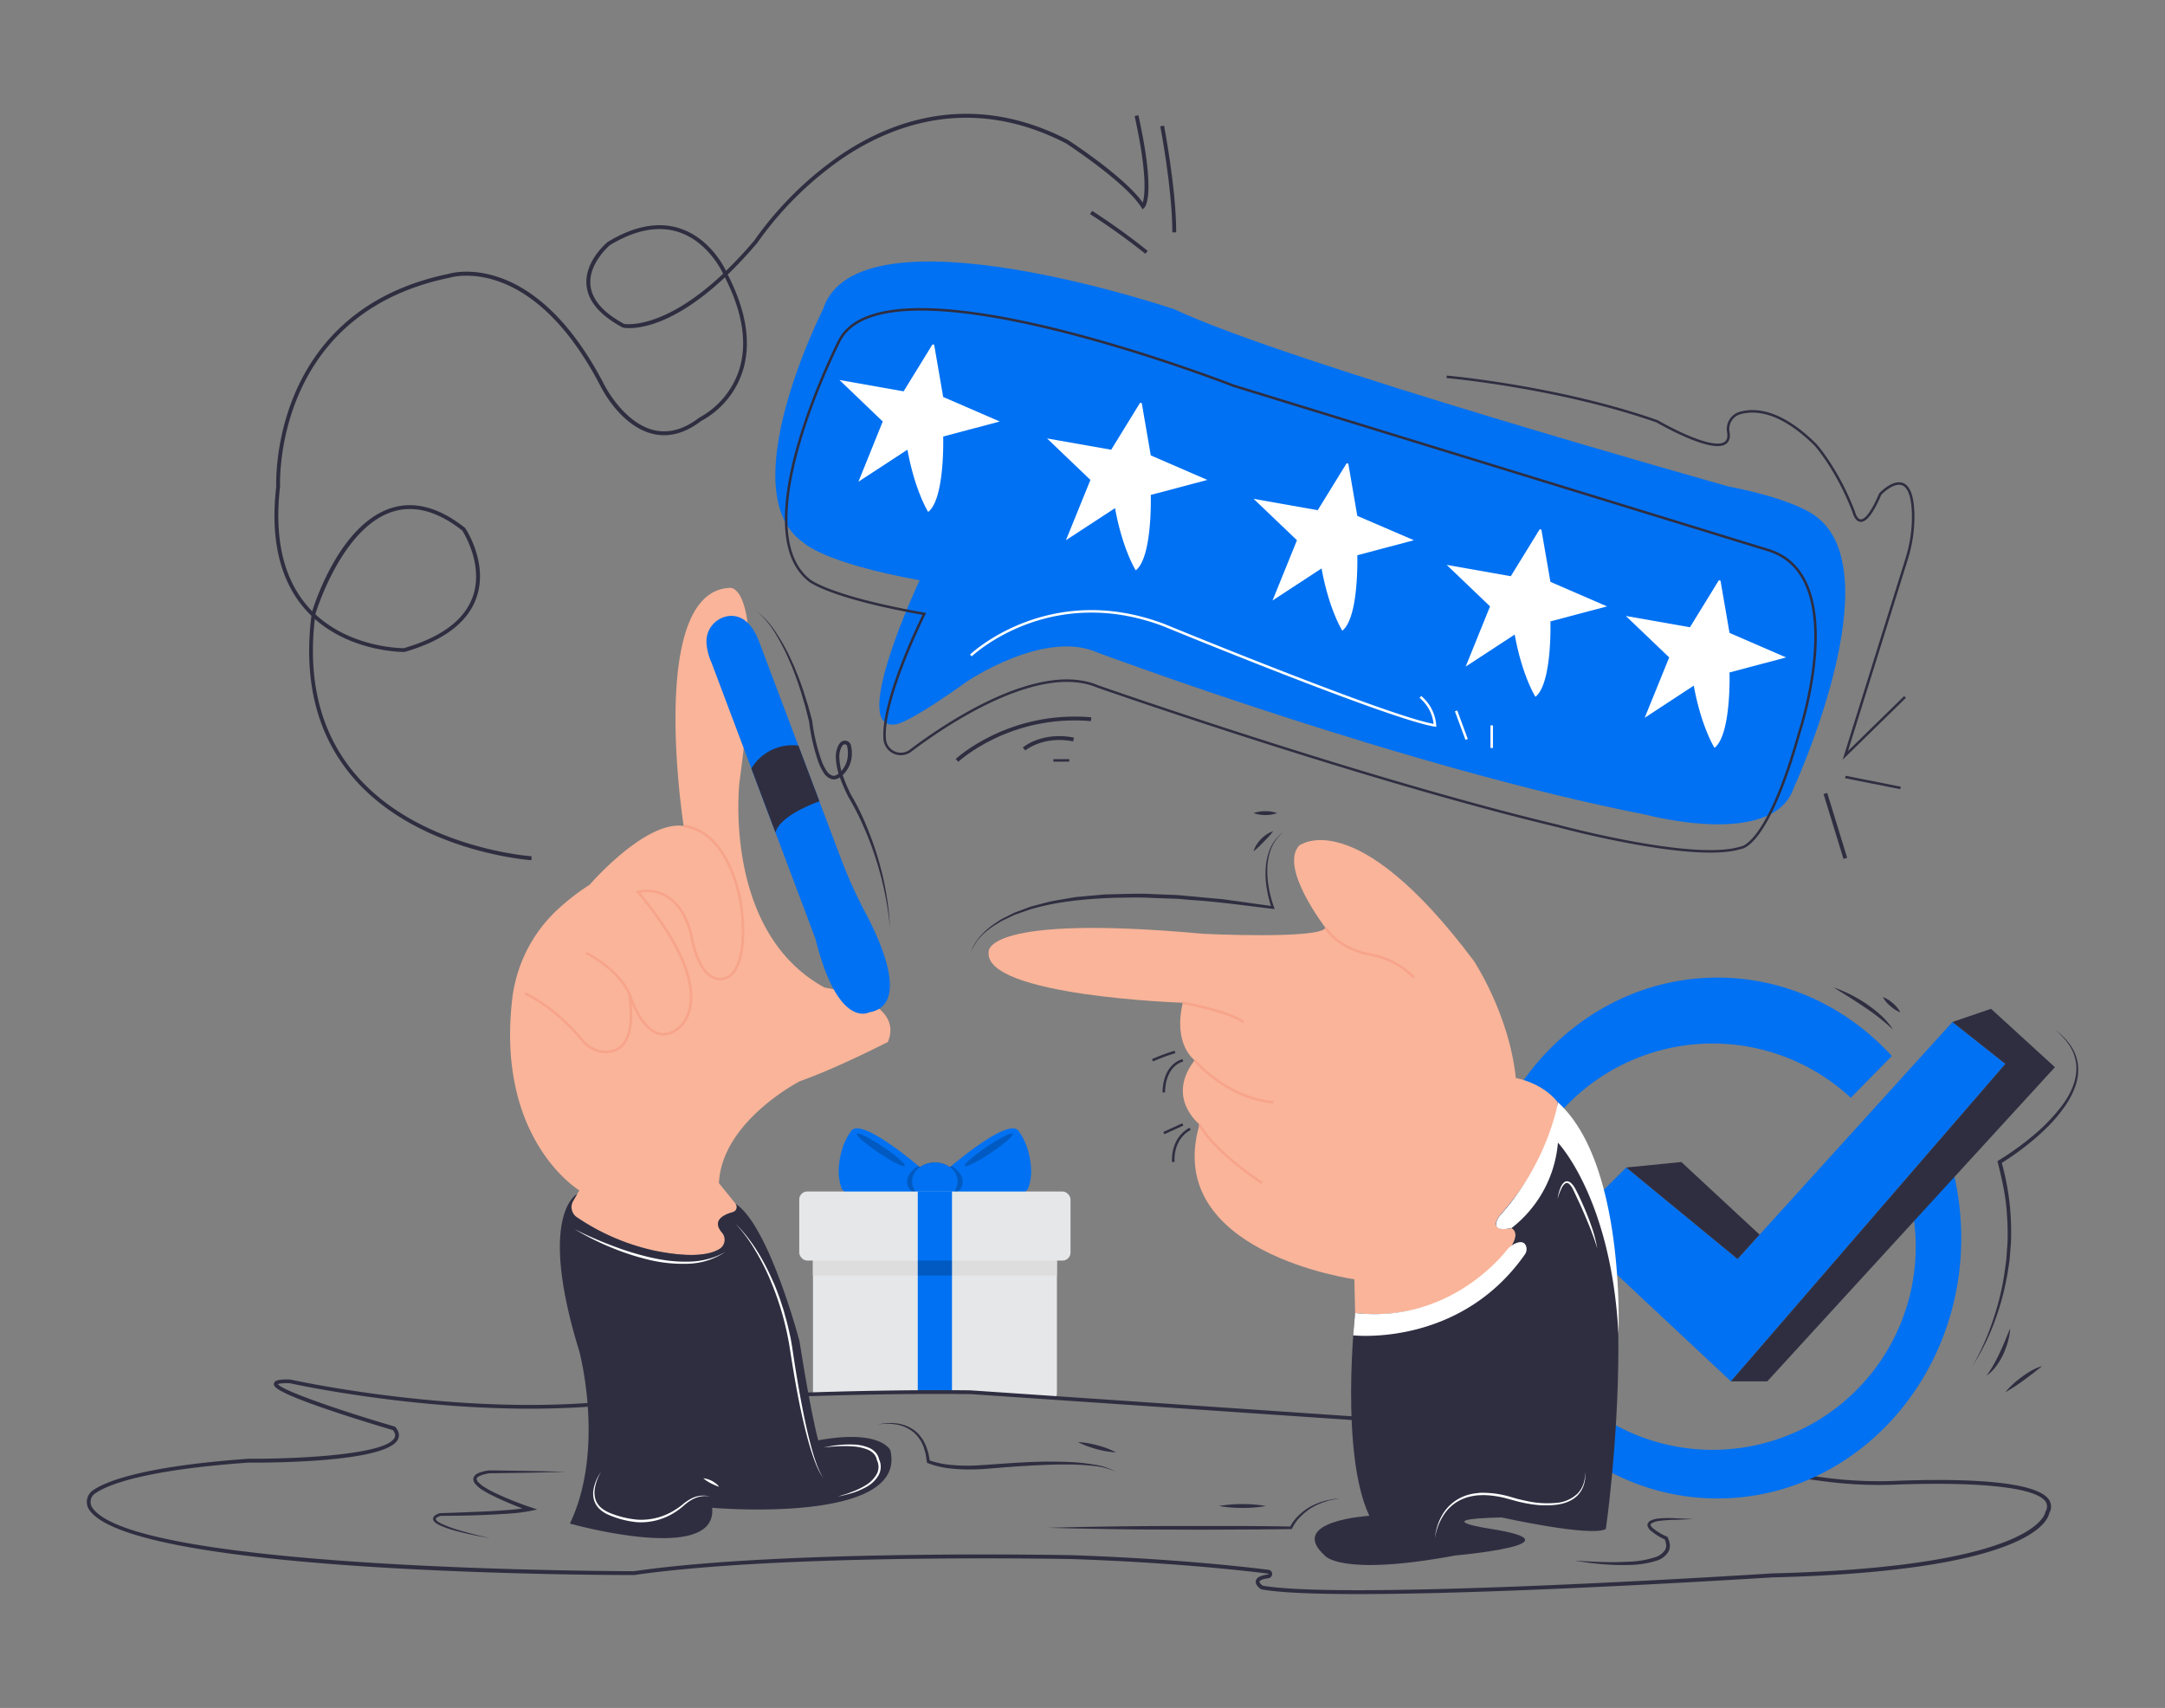  <!DOCTYPE svg PUBLIC "-//W3C//DTD SVG 1.1//EN" "http://www.w3.org/Graphics/SVG/1.1/DTD/svg11.dtd">
<svg id="ba370828-c702-49c1-9941-d5a5e159674e" data-name="Layer 1" xmlns="http://www.w3.org/2000/svg" width="865.76" height="682.89" viewBox="0 0 865.76 682.89">
<rect x="0" y="0" width="865.76" height="682.89" fill="#808080" stroke="none"/>
<defs>
<style xmlns="http://www.w3.org/1999/xhtml">*, ::after, ::before { box-sizing: border-box; }
img, svg { vertical-align: middle; }
</style>
<style xmlns="http://www.w3.org/1999/xhtml">*, body, html { -webkit-font-smoothing: antialiased; }
img, svg { max-width: 100%; }
</style>
</defs>
<path d="M411.21,475c-1.86,4.88-19.4,3.49-28,2.49l-2.19-.27c-1.61-.21-2.58-.36-2.58-.36v-9l1.41-1.19c.39-.34.86-.72,1.39-1.16,6.55-5.4,22.56-17.84,26-13.43a24.77,24.77,0,0,1,4,8.48,32.39,32.39,0,0,1,1,5.67A20.47,20.47,0,0,1,411.21,475Z" fill="#0071f2" data-primary="true"/>
<g opacity="0.2">
<path d="M384.94,472.41a4.5,4.5,0,0,1-2,4c-.81-.1-1.36.86-2,.78a9.84,9.84,0,0,1-7.13,2.87c-5,0-9.12-3.42-9.12-7.63s4.08-7.63,9.12-7.63a10.15,10.15,0,0,1,6,1.86c.39-.34.29,0,.82-.44C382.92,467.9,384.94,469.65,384.94,472.41Z"/>
</g>
<path d="M422.65,497.57v58.91a8.84,8.84,0,0,1-.34,2.48l-34.08-2.32c-19.55-.27-41.78.11-63.13.78,0-.31,0-.62,0-.94V497.57a9.63,9.63,0,0,1,9.65-9.64H413A9.63,9.63,0,0,1,422.65,497.57Z" fill="#e6e7e8"/>
<rect x="325.06" y="504.02" width="97.58" height="5.96" fill="#ddd"/>
<g opacity="0.2">
<path d="M405,453.32c.45.67-3.47,4.09-8.76,7.63s-9.95,5.88-10.4,5.21,3.48-4.09,8.77-7.64S404.58,452.65,405,453.32Z"/>
</g>
<path d="M336.5,475c1.86,4.88,19.4,3.49,28,2.49l2.18-.27c1.62-.21,2.59-.36,2.59-.36v-9l-1.41-1.19c-.39-.34-.86-.72-1.39-1.16-6.55-5.4-22.56-17.84-26-13.43a24.59,24.59,0,0,0-4,8.48,31.49,31.49,0,0,0-1,5.67A20.32,20.32,0,0,0,336.5,475Z" fill="#0071f2" data-primary="true"/>
<g opacity="0.2">
<path d="M362.77,472.41a4.5,4.5,0,0,0,2,4c.81-.1,1.36.86,2,.78a9.86,9.86,0,0,0,7.13,2.87c5,0,9.13-3.42,9.13-7.63s-4.09-7.63-9.13-7.63a10.14,10.14,0,0,0-6,1.86c-.39-.34-.29,0-.82-.44C364.78,467.9,362.77,469.65,362.77,472.41Z"/>
</g>
<path d="M383,472.41a6.85,6.85,0,0,1-2,4.76,9.84,9.84,0,0,1-7.13,2.87c-5,0-9.12-3.42-9.12-7.63s4.08-7.63,9.12-7.63a10.15,10.15,0,0,1,6,1.86A7.14,7.14,0,0,1,383,472.41Z" fill="#0071f2" data-primary="true"/>
<rect x="319.61" y="476.39" width="108.48" height="27.63" rx="3.2" fill="#e6e7e8"/>
<path d="M380.69,476.3v80.28c-4.46,0-9,0-13.68,0V476.3Z" fill="#0071f2" data-primary="true"/>
<g opacity="0.2">
<rect x="367.03" y="504.02" width="13.64" height="5.96"/>
</g>
<path d="M543.21,637.36c-17.24,0-31.19-.52-38.72-1.86l-.28-.11c-.25-.17-2.43-1.65-2-3.37.3-1.32,1.85-2.12,4.89-2.52,0,0,.14,0,.14-.17s-.08-.14-.13-.15c-13-1.61-40.37-4.51-78.46-5.82-1.14,0-115.06-2.32-175,6.39-8.34,0-201.7-.1-218.15-26.36a5.65,5.65,0,0,1,1.71-7.54c4.88-3.39,19.44-9.54,62.17-12.6,15.12.13,54.93-1.14,58.41-8.44.43-.9.21-1.9-.68-3-1.74-.51-12.79-3.78-23.65-7.42-24.39-8.17-24.08-10.16-23.91-11.22.2-1.29,2-1.73,6.49-1.61.75.16,60.79,13.49,118.91,9.4.43,0,43.45-2.84,90.14-4.27,15.05-.47,29.16-.75,41.93-.84,4.64,0,9.23,0,13.69,0,2.56,0,5.07,0,7.54.06l159.55,10.85,182.37,24.1a162.45,162.45,0,0,0,27.29,1.25c25.5-1,56.95-.4,62,7.66a5,5,0,0,1,0,5.24c-.36,2.37-6.55,23.12-110.46,25.67C707.64,630.72,604.64,637.36,543.21,637.36ZM504.93,634c34.51,6,202.25-4.81,203.94-4.92,105.75-2.58,109-24.19,109-24.41l.09-.31a3.58,3.58,0,0,0,.14-3.82c-3.56-5.72-25.65-8.24-60.6-6.93A165.62,165.62,0,0,1,730,592.35l-182.31-24.1L388.18,557.41c-2.42,0-4.93-.06-7.49-.06-4.46,0-9,0-13.67,0-12.76.09-26.85.37-41.89.84-46.66,1.43-89.66,4.24-90.09,4.27-58.36,4.09-118.6-9.28-119.2-9.41-3.27-.09-4.36.22-4.7.37,1.74,2.58,24.79,10.55,46.62,16.94l.23.06.15.19c1.41,1.7,1.76,3.34,1,4.86-4.53,9.52-54.1,9.38-59.75,9.32-42.3,3-56.59,9-61.34,12.33a4.1,4.1,0,0,0-1.29,5.45c16,25.55,214.73,25.62,216.74,25.64,59.93-8.72,174-6.42,175.12-6.4,38.16,1.32,65.63,4.22,78.6,5.84a1.65,1.65,0,0,1,1.49,1.65,1.7,1.7,0,0,1-1.47,1.73c-3.3.44-3.58,1.24-3.6,1.33C503.57,632.79,504.31,633.57,504.93,634Z" fill="#2f2e41" data-secondary="true"/>
<path d="M765.27,487a81.23,81.23,0,1,1-25.16-48.08l16.42-16.69c-17.7-19.35-42.4-31.36-69.72-31.36-53.83,0-97.47,46.62-97.47,104.12S633,599.13,686.81,599.13,784.28,552.51,784.28,495a111.3,111.3,0,0,0-2.73-24.56Z" fill="#0071f2" data-primary="true"/>
<polygon points="650.31 466.8 694.82 503.38 780.75 408.63 801.91 425.38 692.17 552.3 626.36 490.7 650.31 466.8" fill="#0071f2" data-primary="true"/>
<polygon points="650.31 466.8 672.34 464.6 703.64 493.65 694.82 503.38 650.31 466.8" fill="#2f2e41" data-secondary="true"/>
<polygon points="780.75 408.63 796.18 403.34 821.74 426.7 706.72 552.3 692.17 552.3 801.91 425.38 780.75 408.63" fill="#2f2e41" data-secondary="true"/>
<path d="M733.23,394.81a56.11,56.11,0,0,1,13.16,6.59c4,2.78,7.94,6,10.57,10.25a85.26,85.26,0,0,0-11.43-9c-2-1.36-4-2.65-6.1-4Z" fill="#2f2e41" data-secondary="true"/>
<path d="M752.9,398.63a13.48,13.48,0,0,1,4.06,2.49,13,13,0,0,1,3,3.66,13,13,0,0,1-4-2.49A13.29,13.29,0,0,1,752.9,398.63Z" fill="#2f2e41" data-secondary="true"/>
<path d="M590.81,511.49s-18.94,17-48.91,13.48l-.31-13.48s-77-10.61-61.91-61.91c0,0-13.62-10.62-1.95-25.65,0,0-8.76-6.19-4.73-23,0,0-79.72-2.66-77.65-20.35,0,0-2.34-15.3,86.1-7.2,0,0,46,2.21,48.63-2.38,0,0-18.57-24-10.61-32.86,0,0,22.12-17.7,69.87,46,0,0,14.16,21.22,16.82,46.88,0,0,10.61,1.77,16.79,9.73,0,0-.41,19.45-23.32,45.45,0,0-5.29,6.62,4.84,4.85C604.47,491,612.85,494.48,590.81,511.49Z" fill="#f9b499"/>
<path d="M642.16,611.35c-6,3.31-41.65-4.63-41.65-4.63-31.06.66-4,4.63-4,4.63,37,5.95-14.55,10.58-14.55,10.58-46.27,8.59-52.23,0-52.23,0-15.2-13.88,17.85-15.87,17.85-15.87C535.73,581,541.9,525,541.9,525c30,3.53,48.91-13.48,48.91-13.48,22-17,13.66-20.45,13.66-20.45-10.13,1.77-4.84-4.85-4.84-4.85,22.91-26,23.32-45.45,23.32-45.45C661.93,475.69,642.16,611.35,642.16,611.35Z" fill="#2f2e41" data-secondary="true"/>
<path d="M473,400.93s18.28,3.33,24.21,7.7" fill="none" stroke="#f7a48b" stroke-miterlimit="10"/>
<path d="M477.73,423.93s12.19,14.9,31.4,16.81" fill="none" stroke="#f7a48b" stroke-miterlimit="10"/>
<path d="M479.68,449.58S483.87,459,504.62,473" fill="none" stroke="#f7a48b" stroke-miterlimit="10"/>
<path d="M530.08,371s4.93,8.65,19,10.87c0,0,9.64,1.74,16.31,9" fill="none" stroke="#f7a48b" stroke-miterlimit="10"/>
<path d="M355.06,416.6s-20,10.32-35.26,15.73c0,0-31.14,16-32.31,40.71l6.68,8.28a2.1,2.1,0,0,1-1.11,3.33c-3.64,1-8.5,3.3-4.32,8.19a4.33,4.33,0,0,1-.82,6.42c-3.47,2.24-10.8,3.93-26.28.77a89.13,89.13,0,0,1-31-13.37,4.91,4.91,0,0,1-1.42-6.5l2.45-4.21h0s-33.2-19.9-26.89-76.06a58,58,0,0,1,18.09-36.13,89.18,89.18,0,0,1,12.91-10s22.32-25.85,37.61-23.51c0,0-14.7-93.42,18.22-95.18,0,0,15.27-4.12,4.1,77.55,0,0-7,59.94,34.09,82.26C329.8,394.85,362.11,399.56,355.06,416.6Z" fill="#f9b499"/>
<path d="M209.93,397.21s11.78,5.12,22.91,18.71a12.29,12.29,0,0,0,9.68,4.68c5.59-.14,11.92-4.2,9.13-23.39,0,0,7,23.5,19.39,14.1,0,0,19.39-12.34-15.87-54.64,0,0,15.34-4.78,21.19,16.71,0,0,2.22,16.67,10.65,18a6.89,6.89,0,0,0,6.71-3.15c2.24-3.42,4.75-10.93,2.58-26.84,0,0-4.11-28.79-22.91-31.14" fill="none" stroke="#f7a48b" stroke-miterlimit="10"/>
<path d="M234.29,381s12.42,5.88,17.36,16.26" fill="none" stroke="#f7a48b" stroke-miterlimit="10"/>
<path d="M284.77,602.86c2.29,22.94-56.87,6.31-56.87,6.31,14.24-29.83,3.77-68.82,3.77-68.82-16.62-53.91-1.55-62.54-.87-62.94l-1.6,2.75a4.91,4.91,0,0,0,1.42,6.5,89.13,89.13,0,0,0,31,13.37c15.48,3.16,22.81,1.47,26.28-.77a4.33,4.33,0,0,0,.82-6.42c-4.18-4.89.68-7.2,4.32-8.19a2.1,2.1,0,0,0,1.11-3.33c13.4,8.65,25.58,55,25.58,55,4.59,29.24,7.46,39.56,7.46,39.56,25.23-4.58,28.85,4,28.85,4C363.13,609.74,284.77,602.86,284.77,602.86Z" fill="#2f2e41" data-secondary="true"/>
<path d="M367.75,232s-28.58,60.7-9.63,57.61c0,0,4,.44,28.65-17.18,0,0,30.85-20.92,52-11.56,0,0,124.28,46.37,219.47,64.88,0,0,50.68,13.66,59-10.58,0,0,39.92-86.37,8.72-108.85,0,0-7.5-6.49-34.61-11.78,0,0-176.83-49.59-221.78-70.9,0,0-126.64-42.94-140.45,0,0,0-37.21,73.34-7.67,93.43C321.5,217.1,329.21,225,367.75,232Z" fill="#0071f2" data-primary="true"/>
<path d="M388.24,381a12.83,12.83,0,0,1,1.56-3.7l1.1-1.7,1.32-1.53a31.2,31.2,0,0,1,6.18-5.2l1.68-1.13c.59-.33,1.2-.62,1.79-.94l3.63-1.82,3.79-1.41,1.9-.71a13,13,0,0,1,1.92-.61c2.61-.67,5.21-1.43,7.84-2l8-1.37c1.32-.27,2.67-.32,4-.46l4-.36,4-.36c1.34-.14,2.69-.1,4-.15,5.37-.12,10.76-.37,16.13-.06l8.06.32c2.69.06,5.35.44,8,.64l8,.73c1.33.13,2.67.23,4,.38l4,.54,15.95,2.25-.56.7a46.31,46.31,0,0,1-2-8.07,34.61,34.61,0,0,1-.36-8.26,24.57,24.57,0,0,1,2-8,18,18,0,0,1,5.22-6.3,18.48,18.48,0,0,0-4.9,6.44,23.88,23.88,0,0,0-1.69,7.91,37.23,37.23,0,0,0,.57,8.09,44.49,44.49,0,0,0,2.08,7.83l.3.79-.86-.1c-10.64-1.25-21.24-2.79-31.93-3.49-2.67-.18-5.33-.54-8-.58l-8-.27c-5.34-.35-10.68-.13-16-.06-10.65.47-21.38,1.35-31.66,4.26a12.83,12.83,0,0,0-1.92.57l-1.88.66-3.78,1.31-3.6,1.72c-.6.29-1.21.55-1.8.86l-1.69,1.06a23.31,23.31,0,0,0-3.29,2.25,22.75,22.75,0,0,0-3,2.66l-1.36,1.47L390,377.35A12.57,12.57,0,0,0,388.24,381Z" fill="#2f2e41" data-secondary="true"/>
<path d="M212.5,343.93c-.47,0-47-3.34-72.36-34.32-13.54-16.5-18.79-37.82-15.61-63.39-.7-.68-1.39-1.38-2.06-2.13-10.45-11.56-14.48-28.25-12-49.61,0-.57-3.08-70.19,69-85,.24-.09,33.77-10.52,62.13,44.27.08.17,7.73,15.4,20,18.25,5.85,1.37,11.89-.31,17.93-4.95l.14-.09a33.68,33.68,0,0,0,15.75-18.59c3.55-10.65,1.69-23.26-5.54-37.49-24.71,23.24-40,20.27-40.74,20.11l-.2-.07c-8.91-4.77-13.75-10.4-14.38-16.74-1-9.59,8.06-17.13,8.45-17.44,10.54-6.39,20.17-8.2,28.73-5.45,11.39,3.66,17.18,14.14,18.58,17a162.46,162.46,0,0,0,11.3-12.12,138.56,138.56,0,0,1,34.84-34.42c20.19-13.58,52.3-25.61,90.63-5.77,1,.65,22.55,14.69,29.88,25,.8-2.5,2-10.75-3.24-34.58l1.5-.33c7,31.64,2.85,36.55,2.35,37l-.68.63-.49-.79c-6.29-10.06-29.86-25.42-30.09-25.57-37.58-19.44-69.12-7.64-89,5.69a136.64,136.64,0,0,0-34.5,34.09,169.71,169.71,0,0,1-11.82,12.66c7.6,14.76,9.57,27.94,5.83,39.11a34.75,34.75,0,0,1-16.46,19.44c-6.41,4.91-12.86,6.65-19.17,5.18-13-3-20.69-18.4-21-19-27.72-53.53-60-43.59-60.36-43.48C109,125.54,112,193.84,112,194.53c-2.44,21,1.45,37.3,11.58,48.52.42.46.84.91,1.27,1.35,1.55-5,11.69-34.94,31.64-41.27,9.22-2.92,19.11-.27,29.42,7.89l.16.17c.39.58,9.39,14.31,4.34,28.12-3.57,9.74-13.2,16.92-28.64,21.36l-.2,0c-.24,0-20.61.16-35.67-13.19-2.85,24.58,2.33,45.18,15.41,61.13,25,30.45,70.81,33.72,71.27,33.75Zm-86.35-98.3c14.14,13.18,33.75,13.53,35.32,13.53,14.87-4.3,24.13-11.15,27.5-20.37,4.58-12.48-3.3-25.39-4.1-26.64-9.84-7.76-19.23-10.3-27.89-7.55-20.48,6.5-30.69,40.41-30.79,40.75C126.17,245.45,126.16,245.54,126.15,245.63ZM249.58,129.51c1.32.21,16.25,1.94,39.59-20.07-.88-1.87-6.55-13-17.89-16.68-8.11-2.6-17.32-.84-27.36,5.24,0,0-8.68,7.28-7.8,16C236.69,119.81,241.22,125,249.58,129.51Z" fill="#2f2e41" data-secondary="true"/>
<path d="M284.52,264.92a22.59,22.59,0,0,1-2-7.8,10.22,10.22,0,0,1,9.11-10.84c4-.32,8.8,1.64,12.13,10.79l32.73,86.75a186.61,186.61,0,0,0,9.66,21.27c6.92,13.07,17.16,37,1.36,39.69,0,0-12.36,6.93-21.4-29.37Z" fill="#0071f2" data-primary="true"/>
<path d="M300.46,307.25a19.15,19.15,0,0,1,18.81-9.14l8.42,22.3s-15.55,5.2-17.59,12.43Z" fill="#2f2e41" data-secondary="true"/>
<path d="M578.51,150.66s44.47,3.91,84.14,17.79c0,0,30.89,18,28.47,4.22a6.63,6.63,0,0,1,4.64-7.51c6-1.73,16.27-1.15,30.25,12.69,0,0,8.69,9.61,15.3,26.88,0,0,2.65,11.32,10.58-7.19,0,0,12.65-13.57,13.16,8a56.5,56.5,0,0,1-2.67,18.16L737.93,302l23.87-23.33" fill="none" stroke="#2f2e41" stroke-miterlimit="10"/>
<path d="M195.94,615q-6.7-1.1-13.29-2.81a42.6,42.6,0,0,1-6.48-2.19,11,11,0,0,1-1.55-.83,3.14,3.14,0,0,1-1.35-1.43,1,1,0,0,1-.08-.63,1.91,1.91,0,0,1,.06-.33l.15-.26c.2-.38.49-.51.75-.74a9.16,9.16,0,0,1,1.66-.77l.06,0h.1q9-.29,18-.68c3-.16,6-.33,9-.57a69.58,69.58,0,0,0,8.8-1.14l-.06,1.48a127.7,127.7,0,0,1-15.07-6.27,38.79,38.79,0,0,1-3.58-2,12.08,12.08,0,0,1-3.24-2.82,3.32,3.32,0,0,1-.5-1.18,1.58,1.58,0,0,1,0-.72,1.33,1.33,0,0,1,.24-.68,3.18,3.18,0,0,1,.89-1c.33-.17.67-.38,1-.52a18.46,18.46,0,0,1,4.09-1h.08c10.17.12,20.33.27,30.49.57-10.16.31-20.32.46-30.49.58h.09a16.76,16.76,0,0,0-3.76,1c-.28.12-.51.29-.77.43s-.44.33-.48.52c-.19.32-.1.72.22,1.2a11,11,0,0,0,2.88,2.43,39,39,0,0,0,3.47,1.94,126.41,126.41,0,0,0,14.93,6.06l2.63.9-2.69.57a69.35,69.35,0,0,1-9.06,1.11c-3,.21-6,.36-9,.49q-9,.38-18,.36l.16,0a7.69,7.69,0,0,0-1.43.61c-.41.29-.64.54-.52.79a2.39,2.39,0,0,0,.94,1,10.85,10.85,0,0,0,1.42.8,49.16,49.16,0,0,0,6.28,2.36C187.14,612.9,191.53,614,195.94,615Z" fill="#2f2e41" data-secondary="true"/>
<path d="M351.07,569.57a20.15,20.15,0,0,1,7.22-.48,14.83,14.83,0,0,1,6.88,2.47l.77.53.68.64a8.17,8.17,0,0,1,1.28,1.35l1.12,1.5.86,1.66c.14.28.29.55.41.83l.3.88.58,1.77c.28,1.2.47,2.42.7,3.63l-.36-.51a36,36,0,0,0,9,1.89,68.27,68.27,0,0,0,9.38.23c6.24-.34,12.6-.92,18.91-1.22a182.8,182.8,0,0,1,19-.18,73.37,73.37,0,0,1,9.47,1,25.16,25.16,0,0,1,9,2.94,26.72,26.72,0,0,0-9.08-2.39c-3.13-.33-6.27-.53-9.42-.55-6.3-.09-12.61.26-18.91.62-3.15.2-6.3.44-9.45.69s-6.29.57-9.49.64a72.84,72.84,0,0,1-9.57-.34A35.8,35.8,0,0,1,371,585l-.3-.12-.06-.38c-.19-1.16-.33-2.34-.56-3.49l-.5-1.69-.25-.85c-.11-.27-.24-.52-.36-.79l-.76-1.58-1-1.44a7.5,7.5,0,0,0-1.16-1.3l-.61-.62-.71-.52a14.69,14.69,0,0,0-6.47-2.69A21.78,21.78,0,0,0,351.07,569.57Z" fill="#2f2e41" data-secondary="true"/>
<path d="M431.07,576.58a36.52,36.52,0,0,1,7.83,1.32,35.78,35.78,0,0,1,7.43,2.81,36.52,36.52,0,0,1-7.83-1.32A36.94,36.94,0,0,1,431.07,576.58Z" fill="#2f2e41" data-secondary="true"/>
<path d="M419.16,610.86q12.13-.36,24.28-.51c8.09-.14,16.18-.18,24.27-.21l12.13,0,12.14,0c8.09,0,16.18.07,24.27.22l-.47.3a18.1,18.1,0,0,1,3.69-4.89,22.52,22.52,0,0,1,4.89-3.56,27.1,27.1,0,0,1,5.61-2.16c1-.29,2-.41,2.93-.61s2-.21,3-.31c-1,.16-2,.3-2.94.49s-2,.41-2.88.76a26.24,26.24,0,0,0-5.4,2.36,24.2,24.2,0,0,0-4.6,3.63,17.27,17.27,0,0,0-3.35,4.68l-.14.31h-.32c-8.09.15-16.18.19-24.27.21l-12.14.06-12.13-.06c-8.09,0-16.18-.06-24.27-.2S427.25,611.1,419.16,610.86Z" fill="#2f2e41" data-secondary="true"/>
<path d="M487.46,602.14a57.52,57.52,0,0,1,18.76,0,50.32,50.32,0,0,1-9.38.77A51.26,51.26,0,0,1,487.46,602.14Z" fill="#2f2e41" data-secondary="true"/>
<path d="M629.65,623.94c3.62.29,7.24.48,10.86.59s7.25.09,10.84-.12a37.38,37.38,0,0,0,10.49-1.78,7.5,7.5,0,0,0,3.93-2.79,3.8,3.8,0,0,0,.52-2.18c-.07-.39-.13-.79-.22-1.19l-.43-1.18.35.35a24.55,24.55,0,0,1-6-3.74,4.21,4.21,0,0,1-1.13-1.65A1.73,1.73,0,0,1,659,609a2.06,2.06,0,0,1,.78-.86,8.53,8.53,0,0,1,3.51-1,42.79,42.79,0,0,1,6.88-.08c2.28.09,4.56.17,6.83.3-2.27.13-4.55.21-6.82.3a57.83,57.83,0,0,0-6.76.46,7.86,7.86,0,0,0-3,1c-.36.29-.46.46-.33.79a3.51,3.51,0,0,0,.86,1.08,23.58,23.58,0,0,0,5.63,3.4l.27.13.08.22.53,1.37c.13.48.21,1,.3,1.48a5.32,5.32,0,0,1-.68,3,8.34,8.34,0,0,1-4.72,3.45,38.49,38.49,0,0,1-10.94,1.69,95,95,0,0,1-10.94-.35C636.84,625.07,633.22,624.6,629.65,623.94Z" fill="#2f2e41" data-secondary="true"/>
<path d="M788.75,546.26a100.86,100.86,0,0,0,8.51-19.3,104.21,104.21,0,0,0,4.65-20.52l.36-2.61c.09-.87.13-1.74.2-2.62.11-1.75.29-3.49.34-5.24a99.29,99.29,0,0,0-.27-10.5c-.37-7-1.95-13.87-3.64-20.66l-.14-.56.47-.29a111.65,111.65,0,0,0,13.89-10,71.63,71.63,0,0,0,11.77-12.35c3.3-4.56,5.82-10,5.39-15.71a17.26,17.26,0,0,0-2.75-7.93,29.88,29.88,0,0,0-5.79-6.31,28,28,0,0,1,6.1,6.1,17.69,17.69,0,0,1,3.12,8.08,19.44,19.44,0,0,1-1.12,8.65,32.88,32.88,0,0,1-4.05,7.75,59.41,59.41,0,0,1-5.47,6.78,86.93,86.93,0,0,1-6.32,6,112.13,112.13,0,0,1-14,10.26l.34-.85a101,101,0,0,1,3.65,21,105.29,105.29,0,0,1,.2,10.66c-.07,1.77-.26,3.54-.39,5.31-.07.88-.12,1.77-.22,2.65l-.4,2.64a105.83,105.83,0,0,1-5.15,20.6A93.42,93.42,0,0,1,788.75,546.26Z" fill="#2f2e41" data-secondary="true"/>
<path d="M794.42,550a45.56,45.56,0,0,0,2.86-4.47c.86-1.53,1.66-3.08,2.4-4.67s1.43-3.2,2.12-4.82,1.31-3.28,2.06-4.94a26.66,26.66,0,0,1-.92,5.33,32.38,32.38,0,0,1-1.87,5.09,27.59,27.59,0,0,1-2.79,4.67A15.7,15.7,0,0,1,794.42,550Z" fill="#2f2e41" data-secondary="true"/>
<path d="M801.91,556.65a36,36,0,0,1,6.66-6.16A38.26,38.26,0,0,1,812.4,548a18.89,18.89,0,0,1,4.22-1.78c-2.38,1.91-4.72,3.71-7.14,5.48A68.15,68.15,0,0,1,801.91,556.65Z" fill="#2f2e41" data-secondary="true"/>
<rect x="733.17" y="316.63" width="1.54" height="27.14" transform="translate(-64.63 230.3) rotate(-17.09)" fill="#2f2e41" data-secondary="true"/>
<line x1="737.93" y1="310.67" x2="760" y2="315.04" fill="none" stroke="#2f2e41" stroke-miterlimit="10"/>
<path d="M501.3,340.4a8.64,8.64,0,0,1,1.19-2.66,13.61,13.61,0,0,1,1.8-2.27,12.13,12.13,0,0,1,4.84-3.13,22.47,22.47,0,0,1-1.83,2.2c-.63.69-1.27,1.35-1.91,2C504.09,337.86,502.81,339.14,501.3,340.4Z" fill="#2f2e41" data-secondary="true"/>
<path d="M501.3,325.12a13.37,13.37,0,0,1,4.71-.77,13.06,13.06,0,0,1,4.7.77,14.76,14.76,0,0,1-9.41,0Z" fill="#2f2e41" data-secondary="true"/>
<path d="M460.88,423.93a76,76,0,0,1,9-3.33" fill="none" stroke="#2f2e41" stroke-miterlimit="10"/>
<path d="M465.4,436.81s-.43-10.39,7.6-12.88" fill="none" stroke="#2f2e41" stroke-miterlimit="10"/>
<line x1="465.4" y1="453.04" x2="473" y2="449.58" fill="none" stroke="#2f2e41" stroke-miterlimit="10"/>
<path d="M469.2,464.6s-1-9,6.7-13.29" fill="none" stroke="#2f2e41" stroke-miterlimit="10"/>
<path d="M302.76,244.43a36.27,36.27,0,0,1,8.09,9.31,77,77,0,0,1,5.9,10.9c.89,1.87,1.61,3.81,2.4,5.73s1.42,3.88,2.12,5.83l1.86,5.92,1.65,6v.08a77,77,0,0,0,3.82,16.16,20.06,20.06,0,0,0,1.81,3.62,4.51,4.51,0,0,0,2.69,2.2c1,.15,2.13-.62,3-1.54a10.11,10.11,0,0,0,2.16-3.24,10.56,10.56,0,0,0,.8-3.81,13.05,13.05,0,0,0-.09-2l-.17-1a1,1,0,0,0-.23-.63A1,1,0,0,0,337,298a5.92,5.92,0,0,0-.51.76,8.33,8.33,0,0,0-.86,3.71,24.14,24.14,0,0,0,1.55,8,64,64,0,0,0,3.29,7.63l0-.06a96.11,96.11,0,0,1,6.15,12.52,125.31,125.31,0,0,1,4.63,13.12,110.69,110.69,0,0,1,3.14,13.54A113.84,113.84,0,0,1,355.89,371a127.08,127.08,0,0,0-5.49-27.06A125.36,125.36,0,0,0,345.55,331a111.91,111.91,0,0,0-6.23-12.26l0,0h0a65.7,65.7,0,0,1-3.41-7.78,25.27,25.27,0,0,1-1.68-8.45,9.73,9.73,0,0,1,1-4.4,8,8,0,0,1,.66-1,2.5,2.5,0,0,1,3.9-.09,2.5,2.5,0,0,1,.55,1.29l.2,1.09a13.65,13.65,0,0,1,.11,2.22,11.47,11.47,0,0,1-.93,4.35,11.68,11.68,0,0,1-2.5,3.7,9.09,9.09,0,0,1-1.81,1.42,4,4,0,0,1-2.48.52,5.77,5.77,0,0,1-3.69-2.86,20.75,20.75,0,0,1-1.92-3.9,77.82,77.82,0,0,1-3.8-16.51v.08l-1.52-6-1.74-5.91c-.65-1.95-1.28-3.9-2-5.83s-1.42-3.86-2.27-5.72a84.42,84.42,0,0,0-5.53-11A38.43,38.43,0,0,0,302.76,244.43Z" fill="#2f2e41" data-secondary="true"/>
<path d="M383.22,304.59l-1.06-1.12c.21-.2,21-19.49,54.24-16.69l-.13,1.54C403.68,285.57,383.42,304.4,383.22,304.59Z" fill="#2f2e41" data-secondary="true"/>
<path d="M410,300.05l-1-1.16c.3-.27,7.62-6.45,20.46-4l-.29,1.52C417.1,294.09,410.09,300,410,300.05Z" fill="#2f2e41" data-secondary="true"/>
<line x1="421.26" y1="304.03" x2="427.57" y2="304.03" fill="none" stroke="#2f2e41" stroke-miterlimit="10"/>
<path d="M388.24,262.07s31-29.56,77.16-12.14c0,0,91,37.47,108.43,40.1A16.22,16.22,0,0,0,568,278.65" fill="none" stroke="#fff" stroke-miterlimit="10"/>
<line x1="582.27" y1="284.23" x2="586.49" y2="295.65" fill="none" stroke="#fff" stroke-miterlimit="10"/>
<line x1="596.52" y1="290.03" x2="596.52" y2="299.06" fill="none" stroke="#fff" stroke-miterlimit="10"/>
<path d="M458,101.46a263,263,0,0,0-22.09-15.85l.81-1.31a260.65,260.65,0,0,1,22.23,16Z" fill="#2f2e41" data-secondary="true"/>
<path d="M470.35,92.91h-1.54c0-17.36-4.78-42.13-4.83-42.38l1.51-.3C465.54,50.48,470.35,75.4,470.35,92.91Z" fill="#2f2e41" data-secondary="true"/>
<path d="M573.83,615a22.5,22.5,0,0,1,2.9-9.27,17.54,17.54,0,0,1,11.76-8.39c.8-.2,1.63-.25,2.45-.37s1.65-.14,2.47-.1a38.48,38.48,0,0,1,9.73,1.38c1.61.42,3.1.94,4.67,1.3s3.15.71,4.73,1a38.55,38.55,0,0,0,9.59.36,13.84,13.84,0,0,0,8.6-3.62,10.69,10.69,0,0,0,2.48-4,18.26,18.26,0,0,0,.81-4.77,16.59,16.59,0,0,1-.56,4.85,11.13,11.13,0,0,1-2.37,4.29c-2.29,2.47-5.63,3.62-8.87,4a36.2,36.2,0,0,1-9.81-.23c-1.62-.24-3.23-.55-4.82-.93s-3.18-.88-4.71-1.26a38.11,38.11,0,0,0-9.47-1.45c-.8,0-1.6.06-2.39.08a23.12,23.12,0,0,0-2.36.34,18.61,18.61,0,0,0-4.51,1.47,16.68,16.68,0,0,0-7,6.32A23.13,23.13,0,0,0,573.83,615Z" fill="#fff"/>
<path d="M541.13,533.91s42.52,4.89,68.62-32.3a3.67,3.67,0,0,0,.38-3.69c-.54-1.08-1.74-1.86-4.35-.67a8.73,8.73,0,0,0-3.16,2.53c-4.73,5.88-25.86,29.11-60.72,25.19Z" fill="#fff"/>
<path d="M604.47,491A48.26,48.26,0,0,0,623,456.87s21.33,22.19,24.19,76.37c0,0,3-68-24.19-92.5,0,0-3.8,23.86-23.32,45.45C599.63,486.19,594.43,493.22,604.47,491Z" fill="#fff"/>
<path d="M622.86,479.41a18.65,18.65,0,0,1,1.2-4.61,5.3,5.3,0,0,1,1.4-2.05,1.82,1.82,0,0,1,1.33-.43,2.48,2.48,0,0,1,1.26.54,6.92,6.92,0,0,1,1.6,1.92c.42.7.78,1.42,1.13,2.12.7,1.42,1.37,2.85,2,4.29,1.28,2.89,2.5,5.82,3.52,8.82a53,53,0,0,1,2.43,9.17c-.46-1.51-.91-3-1.47-4.49s-1.09-3-1.68-4.41q-1.77-4.38-3.71-8.68-1-2.16-2-4.29c-.33-.72-.66-1.42-1-2.08a7,7,0,0,0-1.32-1.78,1.28,1.28,0,0,0-1.73-.19A4.86,4.86,0,0,0,624.5,475,21.87,21.87,0,0,0,622.86,479.41Z" fill="#fff"/>
<path d="M229.8,491.47c2.36,1.2,4.76,2.34,7.19,3.4s4.87,2.1,7.34,3a111.75,111.75,0,0,0,15.12,4.74,76,76,0,0,0,7.78,1.43,55.94,55.94,0,0,0,7.87.41,32.14,32.14,0,0,0,7.81-1,26.52,26.52,0,0,0,7.29-3,28.12,28.12,0,0,1-15.06,4.83,58.8,58.8,0,0,1-15.92-1.64,102,102,0,0,1-15.17-5A107.18,107.18,0,0,1,229.8,491.47Z" fill="#fff"/>
<path d="M294.14,489.29c6.5,6.41,11.19,14.45,14.86,22.78,1,2.07,1.75,4.22,2.55,6.35.4,1.07.73,2.17,1.09,3.25s.74,2.16,1,3.27c.61,2.2,1.26,4.39,1.73,6.62l.77,3.34.59,3.38c1.32,9,2.79,18,4.58,26.88.9,4.45,1.89,8.89,3.08,13.27.58,2.19,1.23,4.37,2,6.5a28.84,28.84,0,0,0,1.28,3.15,19.16,19.16,0,0,0,1.63,3,20.53,20.53,0,0,1-1.77-2.91,30.91,30.91,0,0,1-1.39-3.12c-.85-2.12-1.56-4.29-2.22-6.47-1.3-4.37-2.37-8.8-3.36-13.24-1.95-8.9-3.42-17.9-4.82-26.88a116.64,116.64,0,0,0-7.46-26.07,90.7,90.7,0,0,0-6.09-12.15A62.09,62.09,0,0,0,294.14,489.29Z" fill="#fff"/>
<path d="M240.37,588.45a18.19,18.19,0,0,0-2.59,7.38,9.14,9.14,0,0,0,.39,3.79,7.46,7.46,0,0,0,2.09,3.12c1.9,1.7,4.43,2.57,6.92,3.36a37.44,37.44,0,0,0,7.67,1.5,25,25,0,0,0,14.87-3.77,27.11,27.11,0,0,0,3.2-2.25,18.45,18.45,0,0,1,3.3-2.28,10.43,10.43,0,0,1,7.78-.95,10.34,10.34,0,0,0-3.92,0,11.49,11.49,0,0,0-3.62,1.4,18.63,18.63,0,0,0-3.13,2.34,27,27,0,0,1-3.21,2.42,25.2,25.2,0,0,1-15.34,4.11,37.42,37.42,0,0,1-7.87-1.62,36.25,36.25,0,0,1-3.76-1.42,12.24,12.24,0,0,1-3.41-2.25,8.24,8.24,0,0,1-2.17-3.48,9.42,9.42,0,0,1-.27-4.05A17.43,17.43,0,0,1,240.37,588.45Z" fill="#fff"/>
<path d="M281.24,591.06a9.82,9.82,0,0,1,3.47,1.07,11.35,11.35,0,0,1,1.54,1,5.11,5.11,0,0,1,1.28,1.34,27.71,27.71,0,0,1-3.28-1.42A14.5,14.5,0,0,1,281.24,591.06Z" fill="#fff"/>
<path d="M329.32,578.78a48.21,48.21,0,0,1,6-1,41.06,41.06,0,0,1,6.08-.2,17.39,17.39,0,0,1,6,1.25,7.92,7.92,0,0,1,2.64,1.79,5.87,5.87,0,0,1,1.49,2.89l-.06-.16a7,7,0,0,1-.11,6.43,12.29,12.29,0,0,1-4.49,4.51,30.5,30.5,0,0,1-5.73,2.54,55,55,0,0,1-6,1.51c1-.32,2-.63,3-.92s1.93-.72,2.9-1.06a30.17,30.17,0,0,0,5.49-2.72,12.41,12.41,0,0,0,4.08-4.27,6.14,6.14,0,0,0,.08-5.52l-.05-.09v-.06a5,5,0,0,0-1.22-2.44,7,7,0,0,0-2.31-1.6,18.58,18.58,0,0,0-5.72-1.32,41.39,41.39,0,0,0-6-.08C333.33,578.31,331.32,578.51,329.32,578.78Z" fill="#fff"/>
<path d="M353,168.53,335.7,151.94l25.64,4.53,11.41-18.54a.47.47,0,0,1,.86.17l3.56,20.63,22.62,9.8-22.62,6s.76,24.88-6,30.16c0,0-5.28-8.3-8.3-24.89l-19.6,12.82Z" fill="#fff"/>
<path d="M436.05,191.89,418.71,175.3l25.64,4.52,11.41-18.54a.47.47,0,0,1,.87.17l3.55,20.63,22.63,9.81-22.63,6s.76,24.88-6,30.16c0,0-5.28-8.29-8.29-24.88L426.25,216Z" fill="#fff"/>
<path d="M518.64,216,501.3,199.45,526.94,204l11.41-18.54a.47.47,0,0,1,.87.16l3.55,20.64L565.4,216l-22.63,6s.76,24.89-6,30.17c0,0-5.28-8.3-8.29-24.89l-19.61,12.82Z" fill="#fff"/>
<path d="M595.85,242.45l-17.34-16.59,25.64,4.53,11.41-18.54a.47.47,0,0,1,.87.17L620,232.65l22.63,9.8-22.63,6s.76,24.88-6,30.16c0,0-5.28-8.3-8.29-24.89l-19.61,12.82Z" fill="#fff"/>
<path d="M667.49,262.86l-17.34-16.58,25.64,4.52,11.4-18.54a.47.47,0,0,1,.87.17l3.56,20.63,22.62,9.8-22.62,6s.76,24.88-6,30.16c0,0-5.28-8.29-8.3-24.88L657.69,287Z" fill="#fff"/>
<path d="M369.63,245.45s-17,33.93-15.86,49.95a6.46,6.46,0,0,0,10.35,4.74c12.7-9.63,50.69-35.9,74.89-25.66,0,0,106.22,37.21,183.94,55.75,0,0,54.35,14.76,73.2,8.72,0,0,10.55-.05,23.37-46,0,0,21.12-63.32-12.82-73.12l-213.4-65.6s-138.75-54.3-157.6-18.1c0,0-38.46,75-12.07,95.92C323.63,232,331.17,238.66,369.63,245.45Z" fill="none" stroke="#2f2e41" stroke-miterlimit="10"/>
<g opacity="0.2">
<path d="M342.68,453.32c-.45.67,3.47,4.09,8.76,7.63s9.94,5.88,10.39,5.21-3.47-4.09-8.76-7.64S343.13,452.65,342.68,453.32Z"/>
</g>
</svg>
